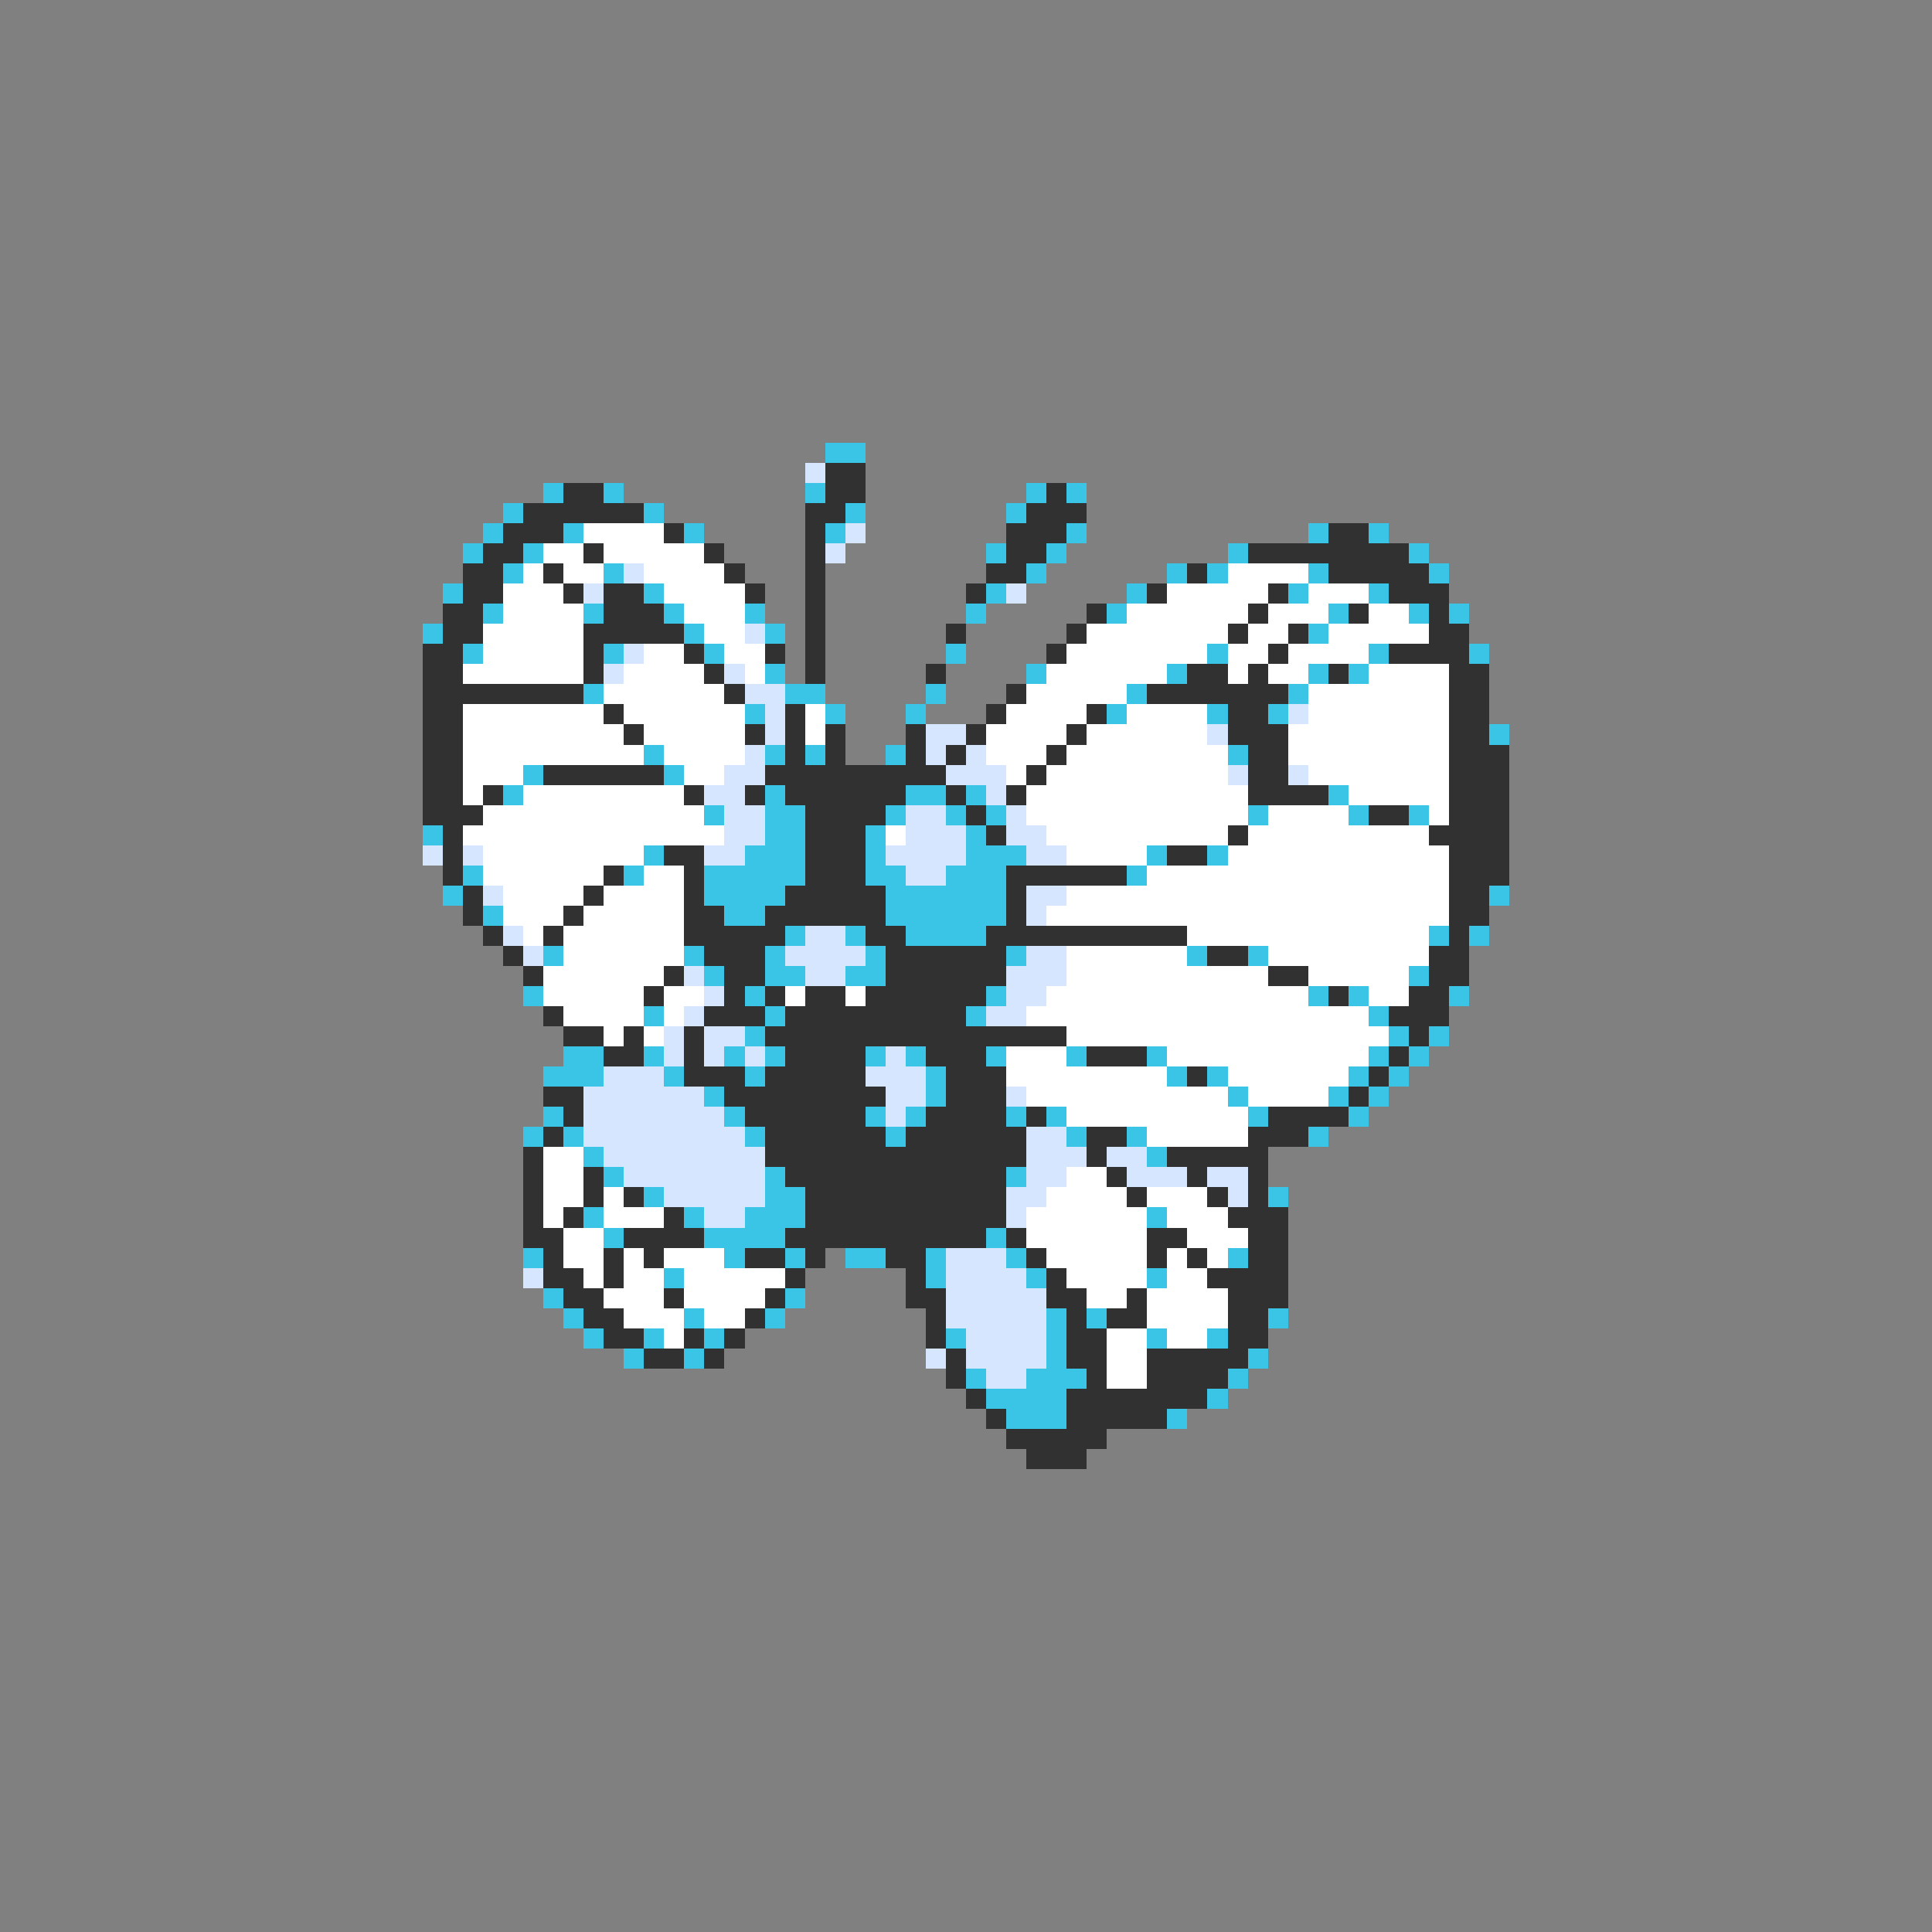 <svg xmlns="http://www.w3.org/2000/svg" viewBox="0 -0.5 96 96" shape-rendering="crispEdges">
<rect x="0" y="-0.5" width="96" height="96" fill="#808080" stroke="none"/>
<path stroke="#3ac5e6" d="M41 22h2M27 24h1M30 24h1M40 24h1M51 24h1M53 24h1M25 25h1M32 25h1M42 25h1M50 25h1M24 26h1M28 26h1M34 26h1M41 26h1M53 26h1M65 26h1M68 26h1M23 27h1M26 27h1M49 27h1M52 27h1M61 27h1M70 27h1M25 28h1M30 28h1M51 28h1M58 28h1M60 28h1M65 28h1M71 28h1M22 29h1M32 29h1M49 29h1M56 29h1M64 29h1M68 29h1M24 30h1M29 30h1M33 30h1M37 30h1M48 30h1M55 30h1M66 30h1M70 30h1M72 30h1M21 31h1M34 31h1M38 31h1M65 31h1M23 32h1M30 32h1M35 32h1M47 32h1M60 32h1M68 32h1M73 32h1M38 33h1M51 33h1M58 33h1M65 33h1M67 33h1M29 34h1M39 34h2M46 34h1M56 34h1M64 34h1M37 35h1M41 35h1M45 35h1M55 35h1M60 35h1M63 35h1M74 36h1M32 37h1M38 37h1M40 37h1M44 37h1M61 37h1M26 38h1M33 38h1M25 39h1M38 39h1M45 39h2M48 39h1M66 39h1M35 40h1M38 40h2M44 40h1M47 40h1M49 40h1M62 40h1M67 40h1M70 40h1M21 41h1M38 41h2M43 41h1M48 41h1M32 42h1M37 42h3M43 42h1M48 42h3M57 42h1M60 42h1M23 43h1M31 43h1M35 43h5M43 43h2M47 43h3M56 43h1M22 44h1M35 44h4M44 44h6M74 44h1M24 45h1M36 45h2M44 45h6M39 46h1M42 46h1M45 46h4M71 46h1M73 46h1M27 47h1M34 47h1M38 47h1M43 47h1M50 47h1M59 47h1M62 47h1M35 48h1M38 48h2M42 48h2M70 48h1M26 49h1M37 49h1M49 49h1M65 49h1M67 49h1M72 49h1M32 50h1M38 50h1M48 50h1M68 50h1M37 51h1M69 51h1M71 51h1M28 52h2M32 52h1M36 52h1M38 52h1M43 52h1M45 52h1M49 52h1M53 52h1M57 52h1M68 52h1M70 52h1M27 53h3M33 53h1M37 53h1M46 53h1M58 53h1M60 53h1M67 53h1M69 53h1M35 54h1M46 54h1M61 54h1M66 54h1M68 54h1M27 55h1M36 55h1M43 55h1M45 55h1M50 55h1M52 55h1M62 55h1M67 55h1M26 56h1M28 56h1M37 56h1M44 56h1M53 56h1M56 56h1M65 56h1M29 57h1M57 57h1M30 58h1M38 58h1M50 58h1M32 59h1M38 59h2M63 59h1M29 60h1M34 60h1M37 60h3M57 60h1M30 61h1M35 61h4M49 61h1M26 62h1M36 62h1M39 62h1M42 62h2M46 62h1M50 62h1M61 62h1M33 63h1M46 63h1M51 63h1M57 63h1M27 64h1M39 64h1M28 65h1M34 65h1M38 65h1M52 65h1M54 65h1M63 65h1M29 66h1M32 66h1M35 66h1M47 66h1M52 66h1M57 66h1M60 66h1M31 67h1M34 67h1M52 67h1M62 67h1M48 68h1M51 68h3M61 68h1M49 69h4M60 69h1M50 70h3M58 70h1" />
<path stroke="#d6e6ff" d="M40 23h1M42 26h1M41 27h1M31 28h1M29 29h1M50 29h1M37 31h1M31 32h1M30 33h1M36 33h1M37 34h2M38 35h1M64 35h1M38 36h1M46 36h2M60 36h1M37 37h1M46 37h1M48 37h1M36 38h2M47 38h3M61 38h1M64 38h1M35 39h2M49 39h1M36 40h2M45 40h2M50 40h1M36 41h2M45 41h3M50 41h2M21 42h1M23 42h1M35 42h2M44 42h4M51 42h2M45 43h2M24 44h1M51 44h2M51 45h1M25 46h1M40 46h2M26 47h1M39 47h4M51 47h2M34 48h1M40 48h2M50 48h3M35 49h1M50 49h2M34 50h1M49 50h2M33 51h1M35 51h2M33 52h1M35 52h1M37 52h1M44 52h1M30 53h3M43 53h3M29 54h6M44 54h2M50 54h1M29 55h7M44 55h1M29 56h8M51 56h2M30 57h8M51 57h3M55 57h2M31 58h7M51 58h2M56 58h3M60 58h2M33 59h5M50 59h2M61 59h1M35 60h2M50 60h1M47 62h3M26 63h1M47 63h4M47 64h5M47 65h5M48 66h4M46 67h1M48 67h4M49 68h2" />
<path stroke="#313131" d="M41 23h2M28 24h2M41 24h2M52 24h1M26 25h6M40 25h2M51 25h3M25 26h3M33 26h1M40 26h1M50 26h3M66 26h2M24 27h2M29 27h1M35 27h1M40 27h1M50 27h2M62 27h8M23 28h2M27 28h1M36 28h1M40 28h1M49 28h2M59 28h1M66 28h5M23 29h2M28 29h1M30 29h2M37 29h1M40 29h1M48 29h1M57 29h1M63 29h1M69 29h3M22 30h2M30 30h3M40 30h1M54 30h1M62 30h1M67 30h1M71 30h1M22 31h2M29 31h5M40 31h1M47 31h1M53 31h1M61 31h1M64 31h1M71 31h2M21 32h2M29 32h1M34 32h1M38 32h1M40 32h1M52 32h1M63 32h1M69 32h4M21 33h2M29 33h1M35 33h1M40 33h1M46 33h1M59 33h2M62 33h1M66 33h1M72 33h2M21 34h8M36 34h1M50 34h1M57 34h7M72 34h2M21 35h2M30 35h1M39 35h1M49 35h1M54 35h1M61 35h2M72 35h2M21 36h2M31 36h1M37 36h1M39 36h1M41 36h1M45 36h1M48 36h1M53 36h1M61 36h3M72 36h2M21 37h2M39 37h1M41 37h1M45 37h1M47 37h1M52 37h1M62 37h2M72 37h3M21 38h2M27 38h6M38 38h9M51 38h1M62 38h2M72 38h3M21 39h2M24 39h1M34 39h1M37 39h1M39 39h6M47 39h1M50 39h1M62 39h4M72 39h3M21 40h3M40 40h4M48 40h1M68 40h2M72 40h3M22 41h1M40 41h3M49 41h1M61 41h1M71 41h4M22 42h1M33 42h2M40 42h3M58 42h2M72 42h3M22 43h1M30 43h1M34 43h1M40 43h3M50 43h6M72 43h3M23 44h1M29 44h1M34 44h1M39 44h5M50 44h1M72 44h2M23 45h1M28 45h1M34 45h2M38 45h6M50 45h1M72 45h2M24 46h1M27 46h1M34 46h5M43 46h2M49 46h10M72 46h1M25 47h1M35 47h3M44 47h6M60 47h2M71 47h2M26 48h1M33 48h1M36 48h2M44 48h6M63 48h2M71 48h2M32 49h1M36 49h1M38 49h1M40 49h2M43 49h6M66 49h1M70 49h2M27 50h1M35 50h3M39 50h9M69 50h3M28 51h2M31 51h1M34 51h1M38 51h15M70 51h1M30 52h2M34 52h1M39 52h4M46 52h3M54 52h3M69 52h1M34 53h3M38 53h5M47 53h3M59 53h1M68 53h1M27 54h2M36 54h8M47 54h3M67 54h1M28 55h1M37 55h6M46 55h4M51 55h1M63 55h4M27 56h1M38 56h6M45 56h6M54 56h2M62 56h3M26 57h1M38 57h13M54 57h1M58 57h5M26 58h1M29 58h1M39 58h11M55 58h1M59 58h1M62 58h1M26 59h1M29 59h1M31 59h1M40 59h10M56 59h1M60 59h1M62 59h1M26 60h1M28 60h1M33 60h1M40 60h10M61 60h3M26 61h2M31 61h4M39 61h10M50 61h1M57 61h2M62 61h2M27 62h1M30 62h1M32 62h1M37 62h2M40 62h1M44 62h2M51 62h1M57 62h1M59 62h1M62 62h2M27 63h2M30 63h1M39 63h1M45 63h1M52 63h1M60 63h4M28 64h2M33 64h1M38 64h1M45 64h2M52 64h2M56 64h1M61 64h3M29 65h2M37 65h1M46 65h1M53 65h1M55 65h2M61 65h2M30 66h2M34 66h1M36 66h1M46 66h1M53 66h2M61 66h2M32 67h2M35 67h1M47 67h1M53 67h2M57 67h5M47 68h1M54 68h1M57 68h4M48 69h1M53 69h7M49 70h1M53 70h5M50 71h5M51 72h3" />
<path stroke="#ffffff" d="M29 26h4M27 27h2M30 27h5M26 28h1M28 28h2M32 28h4M61 28h4M25 29h3M33 29h4M58 29h5M65 29h3M25 30h4M34 30h3M56 30h6M63 30h3M68 30h2M24 31h5M35 31h2M54 31h7M62 31h2M66 31h5M24 32h5M32 32h2M36 32h2M53 32h7M61 32h2M64 32h4M23 33h6M31 33h4M37 33h1M52 33h6M61 33h1M63 33h2M68 33h4M30 34h6M51 34h5M65 34h7M23 35h7M31 35h6M40 35h1M50 35h4M56 35h4M65 35h7M23 36h8M32 36h5M40 36h1M49 36h4M54 36h6M64 36h8M23 37h9M33 37h4M49 37h3M53 37h8M64 37h8M23 38h3M34 38h2M50 38h1M52 38h9M65 38h7M23 39h1M26 39h8M51 39h11M67 39h5M24 40h11M51 40h11M63 40h4M71 40h1M23 41h13M44 41h1M52 41h9M62 41h9M24 42h8M53 42h4M61 42h11M24 43h6M32 43h2M57 43h15M25 44h4M30 44h4M53 44h19M25 45h3M29 45h5M52 45h20M26 46h1M28 46h6M59 46h12M28 47h6M53 47h6M63 47h8M27 48h6M53 48h10M65 48h5M27 49h5M33 49h2M39 49h1M42 49h1M52 49h13M68 49h2M28 50h4M33 50h1M51 50h17M30 51h1M32 51h1M53 51h16M50 52h3M58 52h10M50 53h8M61 53h6M51 54h10M62 54h4M53 55h9M57 56h5M27 57h2M27 58h2M53 58h2M27 59h2M30 59h1M52 59h4M57 59h3M27 60h1M30 60h3M51 60h6M58 60h3M28 61h2M51 61h6M59 61h3M28 62h2M31 62h1M33 62h3M52 62h5M58 62h1M60 62h1M29 63h1M31 63h2M34 63h5M53 63h4M58 63h2M30 64h3M34 64h4M54 64h2M57 64h4M31 65h3M35 65h2M57 65h4M33 66h1M55 66h2M58 66h2M55 67h2M55 68h2" />
</svg>